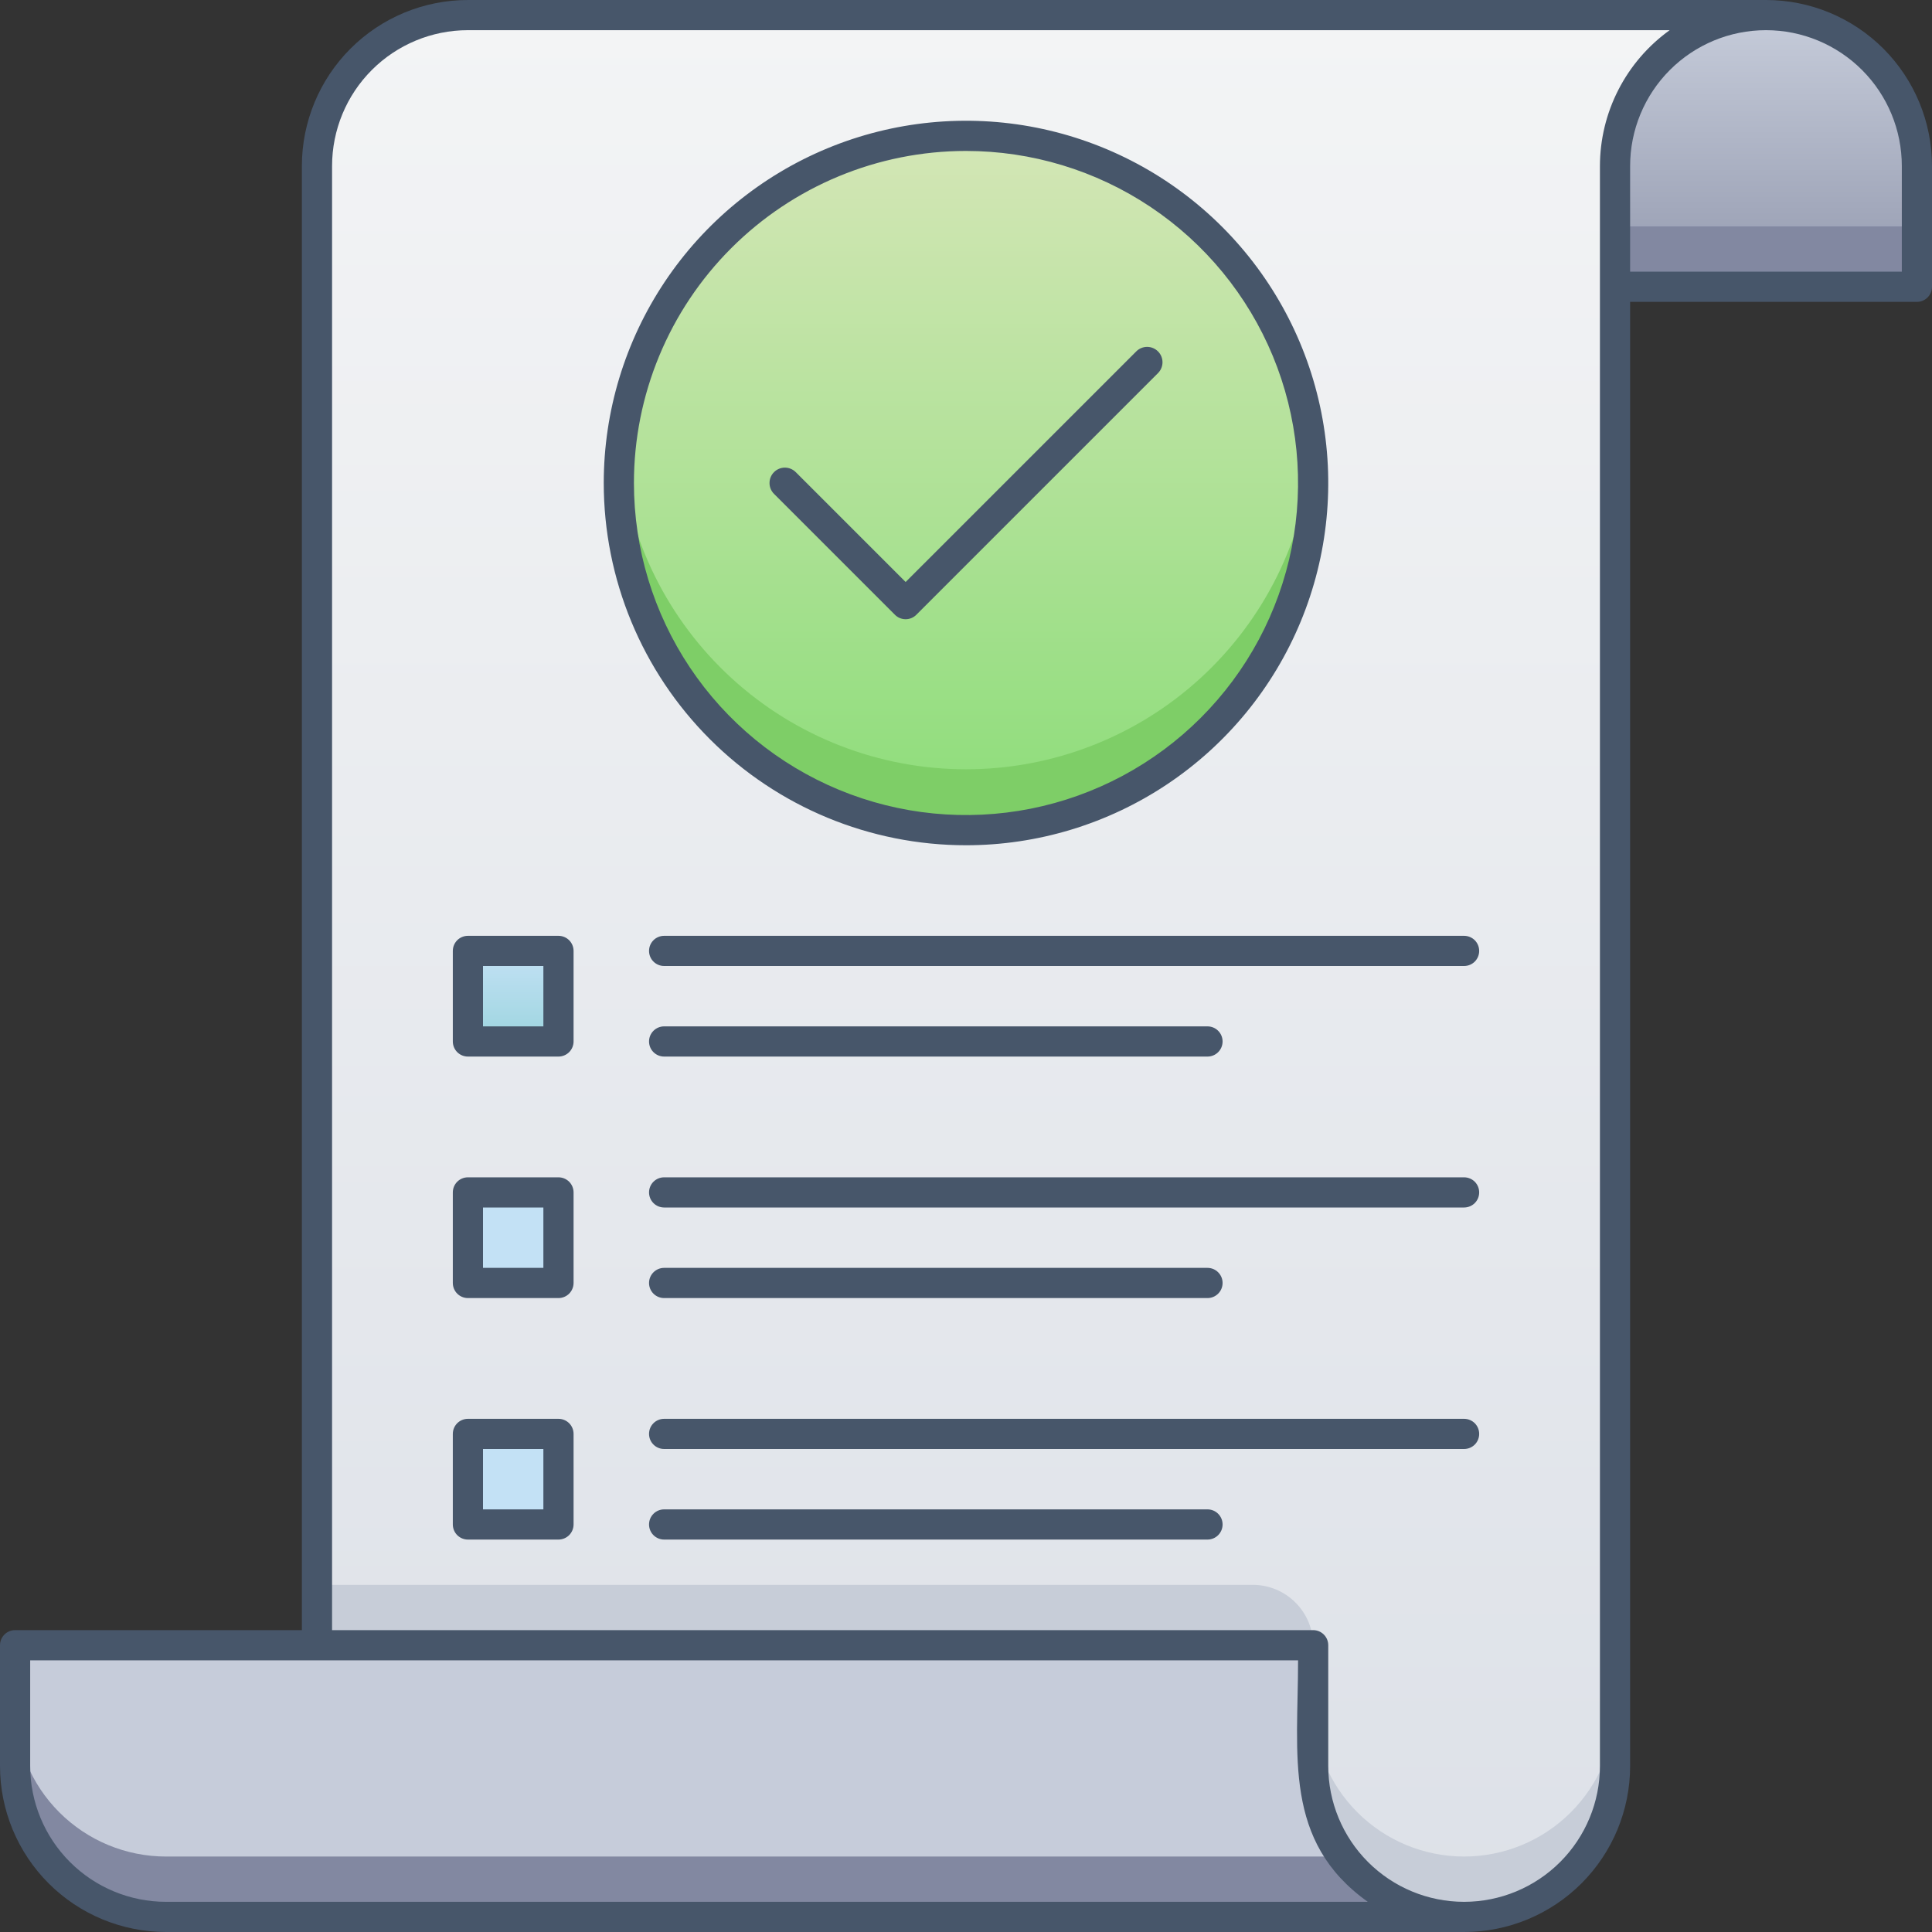<svg width="100" height="100" viewBox="0 0 100 100" fill="none" xmlns="http://www.w3.org/2000/svg">
<rect x="0" y="0" width="100" height="100" fill="#333333" stroke="none"/>
<path d="M99.219 8.594V14.844H83.594V8.594C83.594 6.522 84.417 4.535 85.882 3.069C87.347 1.604 89.334 0.781 91.406 0.781C93.478 0.781 95.465 1.604 96.93 3.069C98.396 4.535 99.219 6.522 99.219 8.594Z" fill="url(#paint0_linear)"/>
<path d="M99.219 11.719H83.594V14.844H99.219V11.719Z" fill="#8288A1"/>
<path d="M75.781 99.219H8.594C6.522 99.219 4.535 98.396 3.069 96.93C1.604 95.465 0.781 93.478 0.781 91.406V85.156H67.969V91.406C67.969 93.478 68.792 95.465 70.257 96.93C71.722 98.396 73.709 99.219 75.781 99.219Z" fill="url(#paint1_linear)"/>
<path d="M75.781 99.219H8.594C6.522 99.219 4.535 98.396 3.069 96.93C1.604 95.465 0.781 93.478 0.781 91.406V88.281C0.781 90.353 1.604 92.34 3.069 93.805C4.535 95.271 6.522 96.094 8.594 96.094H69.531C70.259 97.064 71.203 97.852 72.287 98.394C73.372 98.936 74.568 99.219 75.781 99.219Z" fill="#8288A1"/>
<path d="M91.406 0.781C89.334 0.781 87.347 1.604 85.882 3.069C84.417 4.535 83.594 6.522 83.594 8.594V91.406C83.594 93.478 82.771 95.465 81.305 96.93C79.84 98.396 77.853 99.219 75.781 99.219C73.709 99.219 71.722 98.396 70.257 96.93C68.792 95.465 67.969 93.478 67.969 91.406V85.156H16.406V8.594C16.406 6.522 17.229 4.535 18.695 3.069C20.16 1.604 22.147 0.781 24.219 0.781H91.406Z" fill="url(#paint2_linear)"/>
<path d="M67.969 85.156H16.406V82.031H64.844C65.673 82.031 66.467 82.361 67.053 82.947C67.639 83.533 67.969 84.327 67.969 85.156Z" fill="#C7CDD8"/>
<path d="M83.594 88.281V91.406C83.594 93.478 82.771 95.465 81.305 96.93C79.84 98.396 77.853 99.219 75.781 99.219C73.709 99.219 71.722 98.396 70.257 96.93C68.792 95.465 67.969 93.478 67.969 91.406V88.281C67.969 90.353 68.792 92.34 70.257 93.805C71.722 95.271 73.709 96.094 75.781 96.094C77.853 96.094 79.84 95.271 81.305 93.805C82.771 92.34 83.594 90.353 83.594 88.281Z" fill="#C7CDD8"/>
<path d="M50 42.969C59.924 42.969 67.969 34.924 67.969 25C67.969 15.076 59.924 7.031 50 7.031C40.076 7.031 32.031 15.076 32.031 25C32.031 34.924 40.076 42.969 50 42.969Z" fill="url(#paint3_linear)"/>
<path d="M50 42.969C47.509 42.968 45.045 42.45 42.765 41.447C40.484 40.443 38.438 38.977 36.755 37.14C35.072 35.303 33.789 33.137 32.988 30.778C32.187 28.419 31.885 25.919 32.102 23.438C32.498 27.911 34.556 32.073 37.869 35.105C41.181 38.137 45.509 39.818 50 39.818C54.491 39.818 58.819 38.137 62.131 35.105C65.444 32.073 67.501 27.911 67.898 23.438C68.115 25.919 67.813 28.419 67.012 30.778C66.211 33.137 64.928 35.303 63.245 37.14C61.562 38.977 59.516 40.443 57.235 41.447C54.955 42.45 52.491 42.968 50 42.969Z" fill="#7ECE67"/>
<path d="M28.906 49.219H24.219V53.906H28.906V49.219Z" fill="url(#paint4_linear)"/>
<path d="M28.906 61.719H24.219V66.406H28.906V61.719Z" fill="url(#paint5_linear)"/>
<path d="M28.906 74.219H24.219V78.906H28.906V74.219Z" fill="url(#paint6_linear)"/>
<path d="M91.406 0H24.219C21.939 0 19.754 0.905 18.142 2.517C16.53 4.129 15.625 6.315 15.625 8.594V84.375H0.781C0.574 84.375 0.375 84.457 0.229 84.604C0.082 84.75 0 84.949 0 85.156L0 91.406C0 93.686 0.905 95.871 2.517 97.483C4.129 99.095 6.315 100 8.594 100H75.781C78.061 100 80.246 99.095 81.858 97.483C83.47 95.871 84.375 93.686 84.375 91.406V15.625H99.219C99.426 15.625 99.625 15.543 99.771 15.396C99.918 15.25 100 15.051 100 14.844V8.594C100 6.315 99.095 4.129 97.483 2.517C95.871 0.905 93.686 0 91.406 0V0ZM70.797 98.438H8.594C6.729 98.438 4.941 97.697 3.622 96.378C2.303 95.059 1.562 93.271 1.562 91.406V85.938H67.188C67.188 90.852 66.406 95.312 70.797 98.438ZM82.812 91.406C82.812 93.271 82.072 95.059 80.753 96.378C79.434 97.697 77.646 98.438 75.781 98.438C73.916 98.438 72.128 97.697 70.809 96.378C69.491 95.059 68.75 93.271 68.75 91.406V85.156C68.75 84.949 68.668 84.75 68.521 84.604C68.375 84.457 68.176 84.375 67.969 84.375H17.188V8.594C17.188 6.729 17.928 4.941 19.247 3.622C20.566 2.303 22.354 1.562 24.219 1.562H86.422C85.306 2.365 84.397 3.421 83.77 4.643C83.142 5.865 82.814 7.22 82.812 8.594V91.406ZM98.438 14.062H84.375V8.594C84.375 6.729 85.116 4.941 86.434 3.622C87.753 2.303 89.541 1.562 91.406 1.562C93.271 1.562 95.059 2.303 96.378 3.622C97.697 4.941 98.438 6.729 98.438 8.594V14.062Z" fill="#47566A"/>
<path d="M28.906 48.438H24.219C24.012 48.438 23.813 48.52 23.666 48.666C23.52 48.813 23.438 49.011 23.438 49.219V53.906C23.438 54.114 23.52 54.312 23.666 54.459C23.813 54.605 24.012 54.688 24.219 54.688H28.906C29.113 54.688 29.312 54.605 29.459 54.459C29.605 54.312 29.688 54.114 29.688 53.906V49.219C29.688 49.011 29.605 48.813 29.459 48.666C29.312 48.52 29.113 48.438 28.906 48.438ZM28.125 53.125H25V50H28.125V53.125Z" fill="#47566A"/>
<path d="M75.781 48.438H34.375C34.168 48.438 33.969 48.52 33.823 48.666C33.676 48.813 33.594 49.011 33.594 49.219C33.594 49.426 33.676 49.625 33.823 49.771C33.969 49.918 34.168 50 34.375 50H75.781C75.988 50 76.187 49.918 76.334 49.771C76.48 49.625 76.562 49.426 76.562 49.219C76.562 49.011 76.48 48.813 76.334 48.666C76.187 48.52 75.988 48.438 75.781 48.438Z" fill="#47566A"/>
<path d="M34.375 54.688H62.5C62.707 54.688 62.906 54.605 63.052 54.459C63.199 54.312 63.281 54.114 63.281 53.906C63.281 53.699 63.199 53.5 63.052 53.354C62.906 53.207 62.707 53.125 62.5 53.125H34.375C34.168 53.125 33.969 53.207 33.823 53.354C33.676 53.5 33.594 53.699 33.594 53.906C33.594 54.114 33.676 54.312 33.823 54.459C33.969 54.605 34.168 54.688 34.375 54.688Z" fill="#47566A"/>
<path d="M28.906 60.938H24.219C24.012 60.938 23.813 61.02 23.666 61.166C23.52 61.313 23.438 61.511 23.438 61.719V66.406C23.438 66.614 23.52 66.812 23.666 66.959C23.813 67.105 24.012 67.188 24.219 67.188H28.906C29.113 67.188 29.312 67.105 29.459 66.959C29.605 66.812 29.688 66.614 29.688 66.406V61.719C29.688 61.511 29.605 61.313 29.459 61.166C29.312 61.02 29.113 60.938 28.906 60.938ZM28.125 65.625H25V62.5H28.125V65.625Z" fill="#47566A"/>
<path d="M75.781 60.938H34.375C34.168 60.938 33.969 61.02 33.823 61.166C33.676 61.313 33.594 61.511 33.594 61.719C33.594 61.926 33.676 62.125 33.823 62.271C33.969 62.418 34.168 62.5 34.375 62.5H75.781C75.988 62.5 76.187 62.418 76.334 62.271C76.48 62.125 76.562 61.926 76.562 61.719C76.562 61.511 76.48 61.313 76.334 61.166C76.187 61.02 75.988 60.938 75.781 60.938Z" fill="#47566A"/>
<path d="M34.375 67.188H62.5C62.707 67.188 62.906 67.105 63.052 66.959C63.199 66.812 63.281 66.614 63.281 66.406C63.281 66.199 63.199 66 63.052 65.854C62.906 65.707 62.707 65.625 62.5 65.625H34.375C34.168 65.625 33.969 65.707 33.823 65.854C33.676 66 33.594 66.199 33.594 66.406C33.594 66.614 33.676 66.812 33.823 66.959C33.969 67.105 34.168 67.188 34.375 67.188Z" fill="#47566A"/>
<path d="M28.906 73.438H24.219C24.012 73.438 23.813 73.52 23.666 73.666C23.52 73.813 23.438 74.011 23.438 74.219V78.906C23.438 79.114 23.52 79.312 23.666 79.459C23.813 79.605 24.012 79.688 24.219 79.688H28.906C29.113 79.688 29.312 79.605 29.459 79.459C29.605 79.312 29.688 79.114 29.688 78.906V74.219C29.688 74.011 29.605 73.813 29.459 73.666C29.312 73.52 29.113 73.438 28.906 73.438ZM28.125 78.125H25V75H28.125V78.125Z" fill="#47566A"/>
<path d="M75.781 73.438H34.375C34.168 73.438 33.969 73.52 33.823 73.666C33.676 73.813 33.594 74.011 33.594 74.219C33.594 74.426 33.676 74.625 33.823 74.771C33.969 74.918 34.168 75 34.375 75H75.781C75.988 75 76.187 74.918 76.334 74.771C76.48 74.625 76.562 74.426 76.562 74.219C76.562 74.011 76.48 73.813 76.334 73.666C76.187 73.52 75.988 73.438 75.781 73.438Z" fill="#47566A"/>
<path d="M62.5 78.125H34.375C34.168 78.125 33.969 78.207 33.823 78.354C33.676 78.5 33.594 78.699 33.594 78.906C33.594 79.114 33.676 79.312 33.823 79.459C33.969 79.605 34.168 79.688 34.375 79.688H62.5C62.707 79.688 62.906 79.605 63.052 79.459C63.199 79.312 63.281 79.114 63.281 78.906C63.281 78.699 63.199 78.5 63.052 78.354C62.906 78.207 62.707 78.125 62.5 78.125Z" fill="#47566A"/>
<path d="M50 43.75C53.708 43.75 57.334 42.65 60.417 40.59C63.5 38.53 65.904 35.601 67.323 32.175C68.742 28.749 69.113 24.979 68.39 21.342C67.666 17.705 65.88 14.364 63.258 11.742C60.636 9.12 57.295 7.334 53.658 6.61C50.021 5.887 46.251 6.258 42.825 7.677C39.399 9.096 36.47 11.5 34.41 14.583C32.35 17.666 31.25 21.292 31.25 25C31.25 29.973 33.225 34.742 36.742 38.258C40.258 41.775 45.027 43.75 50 43.75ZM50 7.813C53.399 7.813 56.722 8.821 59.549 10.709C62.375 12.598 64.578 15.282 65.879 18.423C67.18 21.563 67.52 25.019 66.857 28.353C66.194 31.687 64.557 34.75 62.153 37.153C59.75 39.557 56.687 41.194 53.353 41.857C50.019 42.52 46.563 42.18 43.423 40.879C40.282 39.578 37.598 37.375 35.709 34.549C33.821 31.722 32.812 28.399 32.812 25C32.812 20.442 34.623 16.07 37.847 12.847C41.07 9.623 45.442 7.813 50 7.813Z" fill="#47566A"/>
<path d="M46.313 31.812C46.386 31.888 46.473 31.948 46.569 31.989C46.666 32.03 46.77 32.051 46.875 32.051C46.98 32.051 47.084 32.03 47.181 31.989C47.277 31.948 47.365 31.888 47.438 31.812L59.938 19.312C60.011 19.239 60.07 19.151 60.11 19.054C60.15 18.958 60.171 18.854 60.171 18.75C60.171 18.645 60.15 18.542 60.11 18.445C60.07 18.349 60.011 18.261 59.938 18.188C59.864 18.114 59.776 18.055 59.679 18.015C59.583 17.975 59.48 17.954 59.375 17.954C59.271 17.954 59.167 17.975 59.071 18.015C58.974 18.055 58.886 18.114 58.813 18.188L46.875 30.125L41.188 24.438C41.038 24.288 40.836 24.204 40.625 24.204C40.414 24.204 40.212 24.288 40.063 24.438C39.913 24.587 39.83 24.789 39.83 25C39.83 25.211 39.913 25.413 40.063 25.562L46.313 31.812Z" fill="#47566A"/>
<defs>
<linearGradient id="paint0_linear" x1="91.406" y1="14.844" x2="91.406" y2="0.781" gradientUnits="userSpaceOnUse">
<stop stop-color="#949AAF"/>
<stop offset="1" stop-color="#C6CCDA"/>
</linearGradient>
<linearGradient id="paint1_linear" x1="3675.78" y1="1871.09" x2="3675.78" y2="1617.97" gradientUnits="userSpaceOnUse">
<stop stop-color="#949AAF"/>
<stop offset="1" stop-color="#C6CCDA"/>
</linearGradient>
<linearGradient id="paint2_linear" x1="53.906" y1="99.219" x2="53.906" y2="0.781" gradientUnits="userSpaceOnUse">
<stop stop-color="#DDE1E8"/>
<stop offset="1" stop-color="#F3F4F5"/>
</linearGradient>
<linearGradient id="paint3_linear" x1="50" y1="42.969" x2="50" y2="7.031" gradientUnits="userSpaceOnUse">
<stop stop-color="#8CDD79"/>
<stop offset="1" stop-color="#D4E6B6"/>
</linearGradient>
<linearGradient id="paint4_linear" x1="26.562" y1="53.906" x2="26.562" y2="49.219" gradientUnits="userSpaceOnUse">
<stop stop-color="#9DD5DF"/>
<stop offset="1" stop-color="#C3E1F5"/>
</linearGradient>
<linearGradient id="paint5_linear" x1="24.219" y1="460.156" x2="28.906" y2="432.031" gradientUnits="userSpaceOnUse">
<stop stop-color="#9DD5DF"/>
<stop offset="1" stop-color="#C3E1F5"/>
</linearGradient>
<linearGradient id="paint6_linear" x1="24.219" y1="547.656" x2="28.906" y2="519.531" gradientUnits="userSpaceOnUse">
<stop stop-color="#9DD5DF"/>
<stop offset="1" stop-color="#C3E1F5"/>
</linearGradient>
</defs>
</svg>
